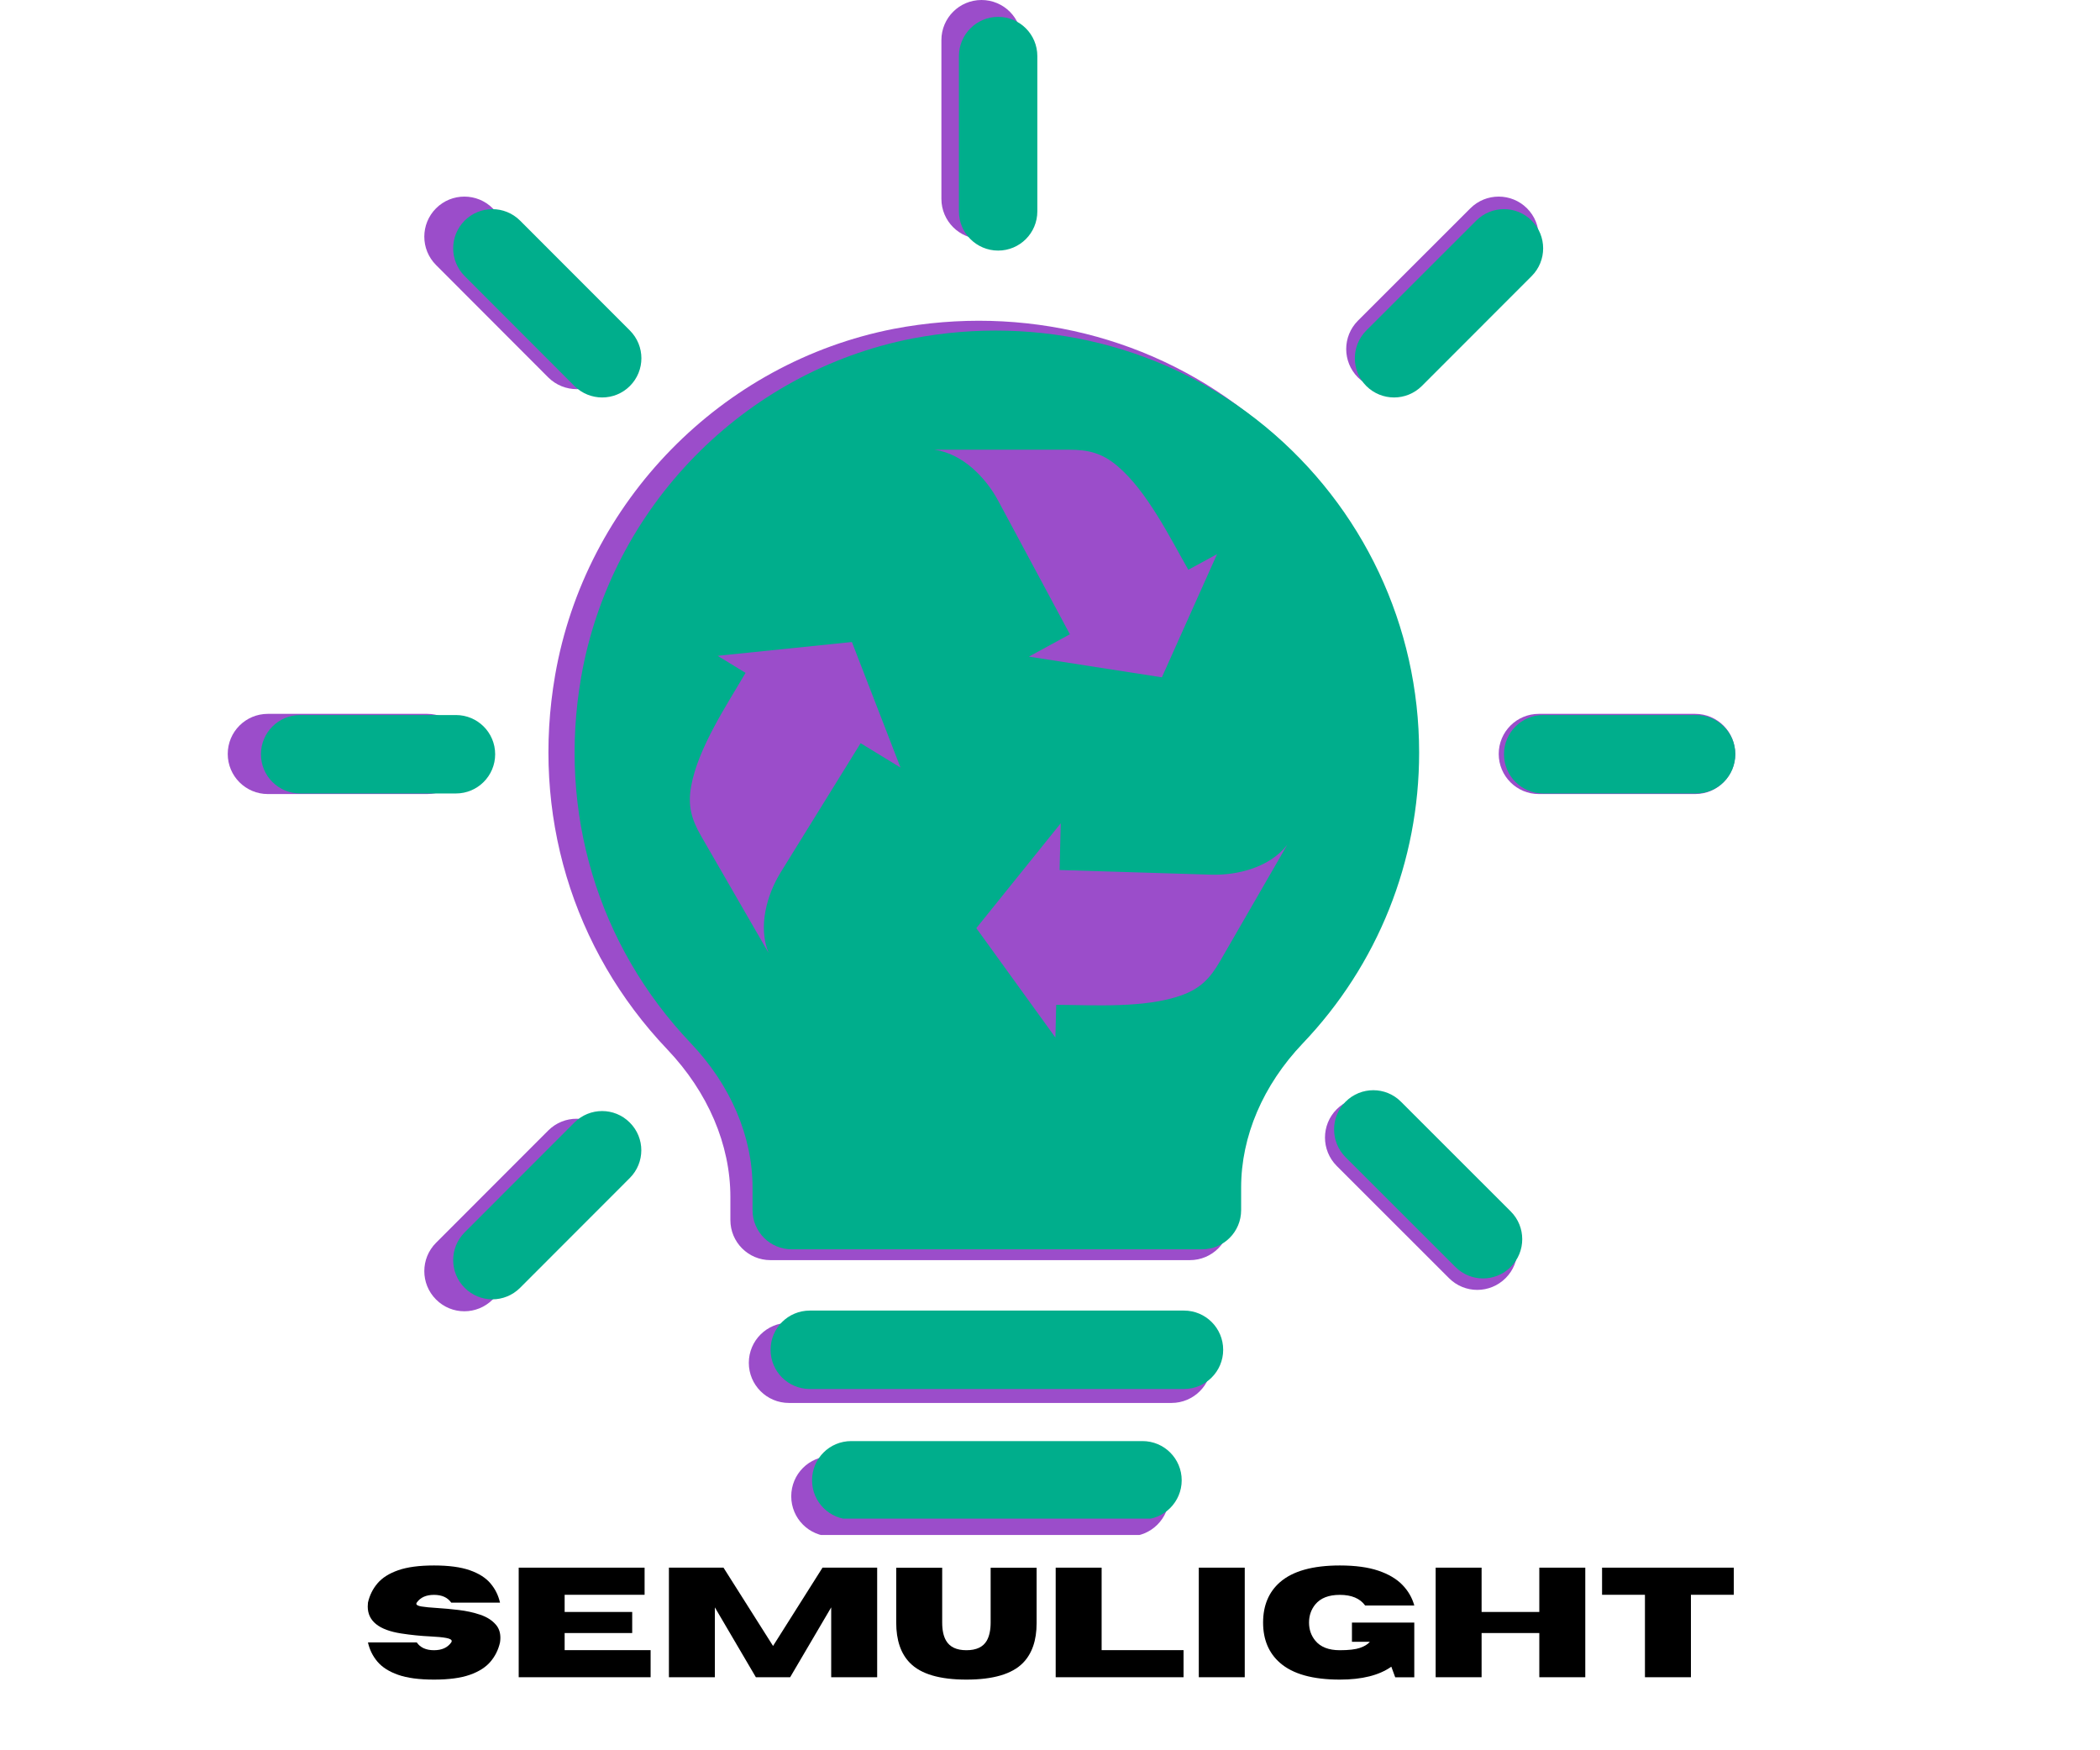 <svg xmlns="http://www.w3.org/2000/svg" xmlns:xlink="http://www.w3.org/1999/xlink" width="1200" zoomAndPan="magnify" viewBox="0 0 900 750" height="1000" preserveAspectRatio="xMidYMid meet" version="1.0"><defs><g/><clipPath id="18a064f6d1"><path d="M 235 137 L 606 137 L 606 657.75 L 235 657.75 Z M 235 137 " clip-rule="nonzero"/></clipPath><clipPath id="f08b959131"><path d="M 246 141 L 609 141 L 609 650.727 L 246 650.727 Z M 246 141 " clip-rule="nonzero"/></clipPath><clipPath id="5487baf8be"><path d="M 111 7.227 L 744 7.227 L 744 557 L 111 557 Z M 111 7.227 " clip-rule="nonzero"/></clipPath><clipPath id="07de26f366"><path d="M 418 352 L 552 352 L 552 444.695 L 418 444.695 Z M 418 352 " clip-rule="nonzero"/></clipPath><clipPath id="b9fbb348d0"><path d="M 400 192.695 L 522 192.695 L 522 291 L 400 291 Z M 400 192.695 " clip-rule="nonzero"/></clipPath></defs><g clip-path="url(#18a064f6d1)"><path fill="#9b4dca" d="M 537.703 179.496 C 494.855 144.207 438.574 130.324 383.082 140.906 C 309.207 155.305 250.828 214.953 237.906 289.344 C 227.668 348.344 245.156 406.789 285.98 449.672 C 303.434 468.02 313.02 490.492 313.02 512.895 L 313.02 522.789 C 313.02 532.309 320.719 539.973 330.199 539.973 L 509.941 539.973 C 519.457 539.973 527.121 532.309 527.121 522.789 L 527.121 512.895 C 527.121 490.457 536.707 468.02 554.129 449.742 C 587.012 415.277 605.121 369.988 605.121 322.367 C 605.121 266.906 580.551 214.852 537.703 179.496 M 483.895 623.984 L 356.281 623.984 C 346.762 623.984 339.102 631.645 339.102 641.164 C 339.102 650.648 346.762 658.344 356.281 658.344 L 483.895 658.344 C 493.379 658.344 501.074 650.648 501.074 641.164 C 501.074 631.645 493.379 623.984 483.895 623.984 M 502.07 566.809 L 338.105 566.809 C 328.621 566.809 320.922 574.469 320.922 583.988 C 320.922 593.469 328.621 601.168 338.105 601.168 L 502.07 601.168 C 511.555 601.168 519.254 593.469 519.254 583.988 C 519.254 574.469 511.555 566.809 502.07 566.809 " fill-opacity="1" fill-rule="evenodd"/></g><path fill="#9b4dca" d="M 594.137 166.75 C 598.531 166.75 602.93 165.066 606.297 161.734 L 654.438 113.562 C 661.137 106.863 661.137 95.969 654.438 89.27 C 647.738 82.57 636.844 82.57 630.145 89.27 L 581.973 137.406 C 575.27 144.145 575.27 155 581.973 161.734 C 585.34 165.066 589.738 166.75 594.137 166.75 Z M 234.941 484.438 L 186.871 532.543 C 180.172 539.242 180.172 550.137 186.871 556.836 C 190.238 560.203 194.602 561.887 199 561.887 C 203.398 561.887 207.797 560.203 211.164 556.836 L 259.234 508.73 C 265.969 501.996 265.969 491.141 259.234 484.438 C 252.535 477.703 241.676 477.703 234.941 484.438 Z M 234.977 161.734 C 238.344 165.066 242.742 166.75 247.141 166.75 C 251.535 166.75 255.934 165.066 259.27 161.734 C 266.004 155 266.004 144.145 259.27 137.406 L 211.164 89.27 C 204.465 82.57 193.57 82.57 186.871 89.27 C 180.172 95.969 180.172 106.863 186.871 113.562 Z M 597.172 475.309 C 590.469 468.574 579.613 468.574 572.879 475.309 C 566.176 482.012 566.176 492.867 572.879 499.602 L 620.98 547.672 C 624.348 551.039 628.715 552.723 633.109 552.723 C 637.508 552.723 641.906 551.039 645.273 547.672 C 651.977 540.973 651.977 530.082 645.273 523.379 Z M 420.637 102.395 C 430.156 102.395 437.816 94.699 437.816 85.215 L 437.816 17.18 C 437.816 7.695 430.156 0 420.637 0 C 411.152 0 403.457 7.695 403.457 17.18 L 403.457 85.215 C 403.457 94.699 411.152 102.395 420.637 102.395 Z M 200.238 323.07 C 200.238 313.551 192.539 305.891 183.055 305.891 L 114.781 305.891 C 105.297 305.891 97.602 313.551 97.602 323.07 C 97.602 332.555 105.297 340.25 114.781 340.25 L 183.055 340.25 C 192.539 340.25 200.238 332.555 200.238 323.07 Z M 726.492 305.891 L 659.488 305.891 C 650.004 305.891 642.309 313.551 642.309 323.07 C 642.309 332.555 650.004 340.25 659.488 340.25 L 726.492 340.25 C 735.977 340.25 743.672 332.555 743.672 323.07 C 743.672 313.551 735.977 305.891 726.492 305.891 Z M 726.492 305.891 " fill-opacity="1" fill-rule="evenodd"/><g clip-path="url(#f08b959131)"><path fill="#00ae8c" d="M 542.266 182.781 C 500.359 148.266 445.312 134.691 391.039 145.043 C 318.785 159.121 261.688 217.461 249.055 290.219 C 239.039 347.922 256.145 405.082 296.066 447.023 C 313.141 464.969 322.516 486.949 322.516 508.859 L 322.516 518.539 C 322.516 527.848 330.043 535.34 339.32 535.34 L 515.113 535.34 C 524.422 535.34 531.914 527.848 531.914 518.539 L 531.914 508.859 C 531.914 486.914 541.289 464.969 558.328 447.09 C 590.488 413.383 608.199 369.094 608.199 322.516 C 608.199 268.273 584.172 217.359 542.266 182.781 M 489.637 617.508 L 364.824 617.508 C 355.516 617.508 348.023 625 348.023 634.309 C 348.023 643.586 355.516 651.113 364.824 651.113 L 489.637 651.113 C 498.914 651.113 506.441 643.586 506.441 634.309 C 506.441 625 498.914 617.508 489.637 617.508 M 507.414 561.586 L 347.047 561.586 C 337.773 561.586 330.246 569.082 330.246 578.391 C 330.246 587.664 337.773 595.191 347.047 595.191 L 507.414 595.191 C 516.691 595.191 524.219 587.664 524.219 578.391 C 524.219 569.082 516.691 561.586 507.414 561.586 " fill-opacity="1" fill-rule="evenodd"/></g><g clip-path="url(#5487baf8be)"><path fill="#00ae8c" d="M 597.457 170.316 C 601.758 170.316 606.059 168.672 609.352 165.41 L 656.434 118.297 C 662.988 111.742 662.988 101.09 656.434 94.535 C 649.883 87.984 639.23 87.984 632.676 94.535 L 585.559 141.617 C 579.008 148.207 579.008 158.824 585.559 165.41 C 588.855 168.672 593.156 170.316 597.457 170.316 Z M 246.152 481.027 L 199.137 528.074 C 192.582 534.629 192.582 545.281 199.137 551.836 C 202.43 555.129 206.699 556.773 211 556.773 C 215.301 556.773 219.602 555.129 222.895 551.836 L 269.91 504.785 C 276.496 498.199 276.496 487.582 269.91 481.027 C 263.359 474.441 252.738 474.441 246.152 481.027 Z M 246.184 165.41 C 249.48 168.672 253.781 170.316 258.082 170.316 C 262.383 170.316 266.684 168.672 269.945 165.41 C 276.531 158.824 276.531 148.207 269.945 141.617 L 222.895 94.535 C 216.344 87.984 205.691 87.984 199.137 94.535 C 192.582 101.09 192.582 111.742 199.137 118.297 Z M 600.426 472.098 C 593.871 465.512 583.254 465.512 576.664 472.098 C 570.113 478.652 570.113 489.273 576.664 495.859 L 623.715 542.875 C 627.008 546.168 631.273 547.812 635.578 547.812 C 639.879 547.812 644.18 546.168 647.473 542.875 C 654.027 536.32 654.027 525.668 647.473 519.113 Z M 427.77 107.375 C 437.078 107.375 444.57 99.848 444.57 90.57 L 444.57 24.031 C 444.57 14.758 437.078 7.227 427.77 7.227 C 418.492 7.227 410.965 14.758 410.965 24.031 L 410.965 90.57 C 410.965 99.848 418.492 107.375 427.77 107.375 Z M 212.211 323.203 C 212.211 313.895 204.684 306.398 195.406 306.398 L 128.633 306.398 C 119.355 306.398 111.828 313.895 111.828 323.203 C 111.828 332.477 119.355 340.004 128.633 340.004 L 195.406 340.004 C 204.684 340.004 212.211 332.477 212.211 323.203 Z M 726.906 306.398 L 661.375 306.398 C 652.102 306.398 644.57 313.895 644.57 323.203 C 644.57 332.477 652.102 340.004 661.375 340.004 L 726.906 340.004 C 736.184 340.004 743.711 332.477 743.711 323.203 C 743.711 313.895 736.184 306.398 726.906 306.398 Z M 726.906 306.398 " fill-opacity="1" fill-rule="evenodd"/></g><path fill="#00ae8c" d="M 396.098 370.691 L 345.16 370.832 C 334.598 384.801 327.602 399.352 334.41 412.039 C 341.961 426.105 350.969 429.367 364.555 429.305 L 396.098 429.16 Z M 396.098 370.691 " fill-opacity="1" fill-rule="evenodd"/><path fill="#9b4dca" d="M 329.398 408.348 C 319.793 391.707 310.188 375.07 300.582 358.434 C 296.316 351.047 294.695 345.27 296.207 336.906 C 299.176 320.48 311.402 302.227 319.527 288.328 L 307.566 281.016 L 365.102 275.105 L 385.926 328.906 L 368.836 318.461 L 334.609 373.746 C 328.703 383.285 324.766 397.051 329.398 408.348 Z M 329.398 408.348 " fill-opacity="1" fill-rule="evenodd"/><path fill="#00ae8c" d="M 485.703 323.078 L 511.293 367.121 C 528.672 369.281 544.773 368.066 552.355 355.824 C 560.762 342.258 559.082 332.824 552.234 321.086 L 536.34 293.844 Z M 485.703 323.078 " fill-opacity="1" fill-rule="evenodd"/><g clip-path="url(#07de26f366)"><path fill="#9b4dca" d="M 551.664 362.012 C 542.059 378.652 532.449 395.289 522.844 411.926 C 518.578 419.312 514.387 423.605 506.391 426.477 C 490.68 432.117 468.758 430.664 452.66 430.574 L 452.309 444.586 L 418.418 397.715 L 454.602 352.781 L 454.102 372.801 L 519.094 374.801 C 530.305 375.148 544.195 371.676 551.664 362.012 Z M 551.664 362.012 " fill-opacity="1" fill-rule="evenodd"/></g><path fill="#00ae8c" d="M 399.664 269.285 L 425.012 225.102 C 418.195 208.969 409.09 195.637 394.699 195.188 C 378.742 194.691 371.414 200.867 364.676 212.664 L 349.027 240.051 Z M 399.664 269.285 " fill-opacity="1" fill-rule="evenodd"/><g clip-path="url(#b9fbb348d0)"><path fill="#9b4dca" d="M 400.402 192.695 C 419.617 192.695 438.828 192.695 458.043 192.695 C 466.57 192.695 472.383 194.18 478.867 199.668 C 491.609 210.453 501.309 230.168 509.281 244.156 L 521.59 237.453 L 497.945 290.234 L 440.941 281.367 L 458.527 271.793 L 427.762 214.508 C 422.457 204.625 412.504 194.332 400.402 192.695 Z M 400.402 192.695 " fill-opacity="1" fill-rule="evenodd"/></g><g fill="#000000" fill-opacity="1"><g transform="translate(154.978, 718.699)"><g><path d="M 31.016 1.016 C 24.672 1.016 19.555 0.332 15.672 -1.031 C 11.785 -2.395 8.828 -4.27 6.797 -6.656 C 4.773 -9.039 3.414 -11.797 2.719 -14.922 L 23.625 -14.922 C 25.164 -12.691 27.629 -11.578 31.016 -11.578 C 34.391 -11.578 36.852 -12.691 38.406 -14.922 C 38.539 -15.141 38.609 -15.332 38.609 -15.5 C 38.609 -16.094 37.828 -16.535 36.266 -16.828 C 34.703 -17.129 32.375 -17.352 29.281 -17.5 C 25.375 -17.676 21.273 -18.094 16.984 -18.75 C 7.41 -20.227 2.625 -24.078 2.625 -30.297 C 2.625 -30.816 2.656 -31.375 2.719 -31.969 C 3.414 -35.082 4.773 -37.832 6.797 -40.219 C 8.828 -42.613 11.785 -44.488 15.672 -45.844 C 19.555 -47.207 24.672 -47.891 31.016 -47.891 C 37.359 -47.891 42.473 -47.207 46.359 -45.844 C 50.242 -44.488 53.195 -42.613 55.219 -40.219 C 57.25 -37.832 58.613 -35.082 59.312 -31.969 L 38.406 -31.969 C 36.852 -34.188 34.391 -35.297 31.016 -35.297 C 27.629 -35.297 25.164 -34.188 23.625 -31.969 C 23.508 -31.789 23.453 -31.625 23.453 -31.469 C 23.453 -30.945 24.195 -30.562 25.688 -30.312 C 27.188 -30.062 29.391 -29.848 32.297 -29.672 C 35.211 -29.492 38.316 -29.207 41.609 -28.812 C 44.898 -28.426 47.977 -27.75 50.844 -26.781 C 53.719 -25.812 55.961 -24.375 57.578 -22.469 C 58.836 -21.008 59.469 -19.156 59.469 -16.906 C 59.469 -16.281 59.414 -15.617 59.312 -14.922 C 58.613 -11.797 57.25 -9.039 55.219 -6.656 C 53.195 -4.27 50.242 -2.395 46.359 -1.031 C 42.473 0.332 37.359 1.016 31.016 1.016 Z M 31.016 1.016 "/></g></g></g><g fill="#000000" fill-opacity="1"><g transform="translate(217.067, 718.699)"><g><path d="M 61.766 0 L 5.234 0 L 5.234 -46.953 L 59.188 -46.953 L 59.188 -35.328 L 24.922 -35.328 L 24.922 -27.969 L 53.875 -27.969 L 53.875 -18.938 L 24.922 -18.938 L 24.922 -11.609 L 61.766 -11.609 Z M 61.766 0 "/></g></g></g><g fill="#000000" fill-opacity="1"><g transform="translate(281.446, 718.699)"><g><path d="M 94.484 0 L 74.781 0 L 74.781 -29.938 L 57.188 0 L 42.5 0 L 24.922 -29.938 L 24.922 0 L 5.234 0 L 5.234 -46.953 L 28.625 -46.953 L 49.859 -13.406 L 71.062 -46.953 L 94.484 -46.953 Z M 94.484 0 "/></g></g></g><g fill="#000000" fill-opacity="1"><g transform="translate(381.155, 718.699)"><g><path d="M 33.016 1.016 C 21.555 1.016 13.492 -1.363 8.828 -6.125 C 4.898 -10.113 2.938 -15.879 2.938 -23.422 L 2.938 -46.906 L 22.641 -46.906 L 22.641 -23.422 C 22.641 -20.148 23.195 -17.566 24.312 -15.672 C 25.906 -12.941 28.805 -11.578 33.016 -11.578 C 37.266 -11.578 40.176 -12.941 41.75 -15.672 C 42.852 -17.629 43.406 -20.211 43.406 -23.422 L 43.406 -46.906 L 63.109 -46.906 L 63.109 -23.156 C 63.109 -15.789 61.156 -10.113 57.25 -6.125 C 52.562 -1.363 44.484 1.016 33.016 1.016 Z M 33.016 1.016 "/></g></g></g><g fill="#000000" fill-opacity="1"><g transform="translate(447.203, 718.699)"><g><path d="M 60.031 0 L 5.234 0 L 5.234 -46.953 L 24.922 -46.953 L 24.922 -11.609 L 60.031 -11.609 Z M 60.031 0 "/></g></g></g><g fill="#000000" fill-opacity="1"><g transform="translate(508.54, 718.699)"><g><path d="M 24.922 0 L 5.234 0 L 5.234 -46.953 L 24.922 -46.953 Z M 24.922 0 "/></g></g></g><g fill="#000000" fill-opacity="1"><g transform="translate(538.701, 718.699)"><g><path d="M 35.5 1.016 C 23.895 1.016 15.352 -1.375 9.875 -6.156 C 5.039 -10.383 2.625 -16.141 2.625 -23.422 C 2.625 -30.734 5.039 -36.504 9.875 -40.734 C 15.352 -45.504 23.895 -47.891 35.5 -47.891 C 42.102 -47.891 47.598 -47.148 51.984 -45.672 C 56.367 -44.191 59.805 -42.164 62.297 -39.594 C 64.797 -37.031 66.504 -34.082 67.422 -30.75 L 46.359 -30.75 C 44.148 -33.781 40.531 -35.297 35.5 -35.297 C 30.738 -35.297 27.238 -33.93 25 -31.203 C 23.207 -29.004 22.312 -26.41 22.312 -23.422 C 22.312 -20.43 23.207 -17.848 25 -15.672 C 27.238 -12.941 30.738 -11.578 35.5 -11.578 C 39.332 -11.578 42.211 -11.91 44.141 -12.578 C 46.078 -13.242 47.492 -14.113 48.391 -15.188 L 40.703 -15.188 L 40.703 -23.422 L 67.422 -23.422 L 67.422 0.031 L 59.25 0.031 L 57.578 -4.516 C 52.367 -0.828 45.008 1.016 35.5 1.016 Z M 35.5 1.016 "/></g></g></g><g fill="#000000" fill-opacity="1"><g transform="translate(610.048, 718.699)"><g><path d="M 69.359 0 L 49.656 0 L 49.656 -18.938 L 24.922 -18.938 L 24.922 0 L 5.234 0 L 5.234 -46.953 L 24.922 -46.953 L 24.922 -27.969 L 49.656 -27.969 L 49.656 -46.953 L 69.359 -46.953 Z M 69.359 0 "/></g></g></g><g fill="#000000" fill-opacity="1"><g transform="translate(684.633, 718.699)"><g><path d="M 40.047 0 L 20.344 0 L 20.344 -35.328 L 1.969 -35.328 L 1.969 -46.953 L 58.422 -46.953 L 58.422 -35.328 L 40.047 -35.328 Z M 40.047 0 "/></g></g></g></svg>